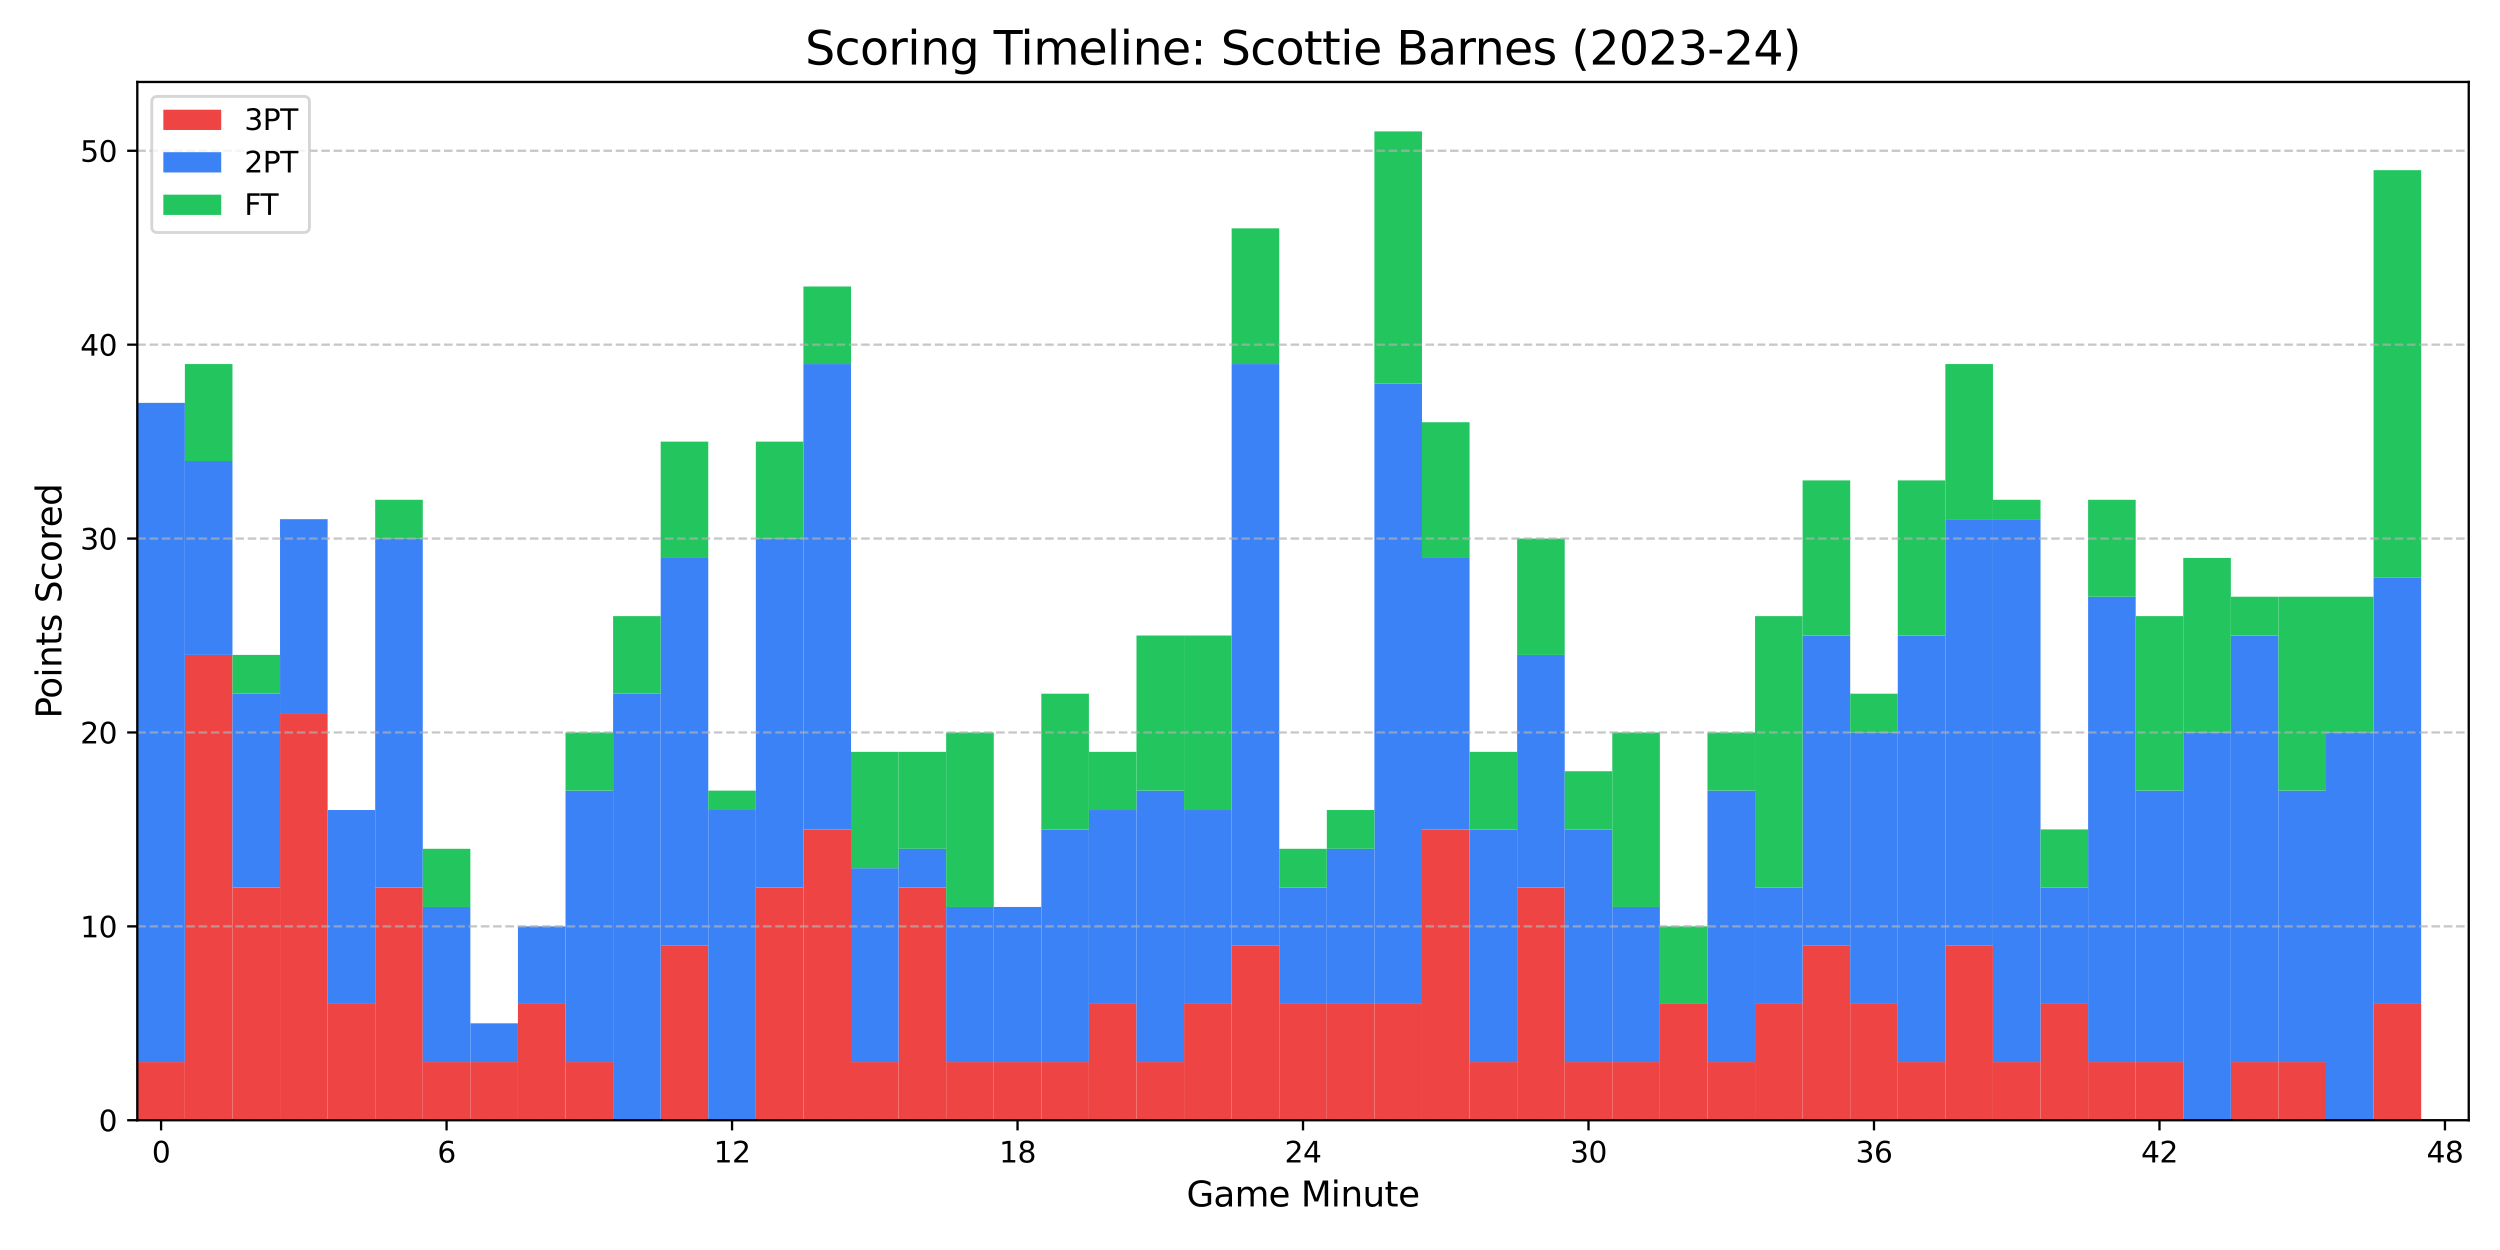 <?xml version="1.0" encoding="utf-8" standalone="no"?>
<!DOCTYPE svg PUBLIC "-//W3C//DTD SVG 1.1//EN"
  "http://www.w3.org/Graphics/SVG/1.1/DTD/svg11.dtd">
<svg xmlns:xlink="http://www.w3.org/1999/xlink" width="864pt" height="432pt" viewBox="0 0 864 432" xmlns="http://www.w3.org/2000/svg" version="1.1">
 <defs>
  <style type="text/css">*{stroke-linejoin: round; stroke-linecap: butt}</style>
 </defs>
 <g id="figure_1">
  <g id="patch_1">
   <path d="M 0 432 
L 864 432 
L 864 0 
L 0 0 
z
" style="fill: #ffffff"/>
  </g>
  <g id="axes_1">
   <g id="patch_2">
    <path d="M 47.45 387.16 
L 853.2 387.16 
L 853.2 28.32 
L 47.45 28.32 
z
" style="fill: #ffffff"/>
   </g>
   <g id="patch_3">
    <path d="M 47.45 387.16 
L 63.894 387.16 
L 63.894 367.057 
L 47.45 367.057 
z
" clip-path="url(#p058172e843)" style="fill: #ef4444"/>
   </g>
   <g id="patch_4">
    <path d="M 63.894 387.16 
L 80.338 387.16 
L 80.338 226.335 
L 63.894 226.335 
z
" clip-path="url(#p058172e843)" style="fill: #ef4444"/>
   </g>
   <g id="patch_5">
    <path d="M 80.338 387.16 
L 96.782 387.16 
L 96.782 306.748 
L 80.338 306.748 
z
" clip-path="url(#p058172e843)" style="fill: #ef4444"/>
   </g>
   <g id="patch_6">
    <path d="M 96.782 387.16 
L 113.226 387.16 
L 113.226 246.438 
L 96.782 246.438 
z
" clip-path="url(#p058172e843)" style="fill: #ef4444"/>
   </g>
   <g id="patch_7">
    <path d="M 113.226 387.16 
L 129.669 387.16 
L 129.669 346.954 
L 113.226 346.954 
z
" clip-path="url(#p058172e843)" style="fill: #ef4444"/>
   </g>
   <g id="patch_8">
    <path d="M 129.669 387.16 
L 146.113 387.16 
L 146.113 306.748 
L 129.669 306.748 
z
" clip-path="url(#p058172e843)" style="fill: #ef4444"/>
   </g>
   <g id="patch_9">
    <path d="M 146.113 387.16 
L 162.557 387.16 
L 162.557 367.057 
L 146.113 367.057 
z
" clip-path="url(#p058172e843)" style="fill: #ef4444"/>
   </g>
   <g id="patch_10">
    <path d="M 162.557 387.16 
L 179.001 387.16 
L 179.001 367.057 
L 162.557 367.057 
z
" clip-path="url(#p058172e843)" style="fill: #ef4444"/>
   </g>
   <g id="patch_11">
    <path d="M 179.001 387.16 
L 195.445 387.16 
L 195.445 346.954 
L 179.001 346.954 
z
" clip-path="url(#p058172e843)" style="fill: #ef4444"/>
   </g>
   <g id="patch_12">
    <path d="M 195.445 387.16 
L 211.889 387.16 
L 211.889 367.057 
L 195.445 367.057 
z
" clip-path="url(#p058172e843)" style="fill: #ef4444"/>
   </g>
   <g id="patch_13">
    <path d="M 211.889 387.16 
L 228.333 387.16 
L 228.333 387.16 
L 211.889 387.16 
z
" clip-path="url(#p058172e843)" style="fill: #ef4444"/>
   </g>
   <g id="patch_14">
    <path d="M 228.333 387.16 
L 244.777 387.16 
L 244.777 326.851 
L 228.333 326.851 
z
" clip-path="url(#p058172e843)" style="fill: #ef4444"/>
   </g>
   <g id="patch_15">
    <path d="M 244.777 387.16 
L 261.22 387.16 
L 261.22 387.16 
L 244.777 387.16 
z
" clip-path="url(#p058172e843)" style="fill: #ef4444"/>
   </g>
   <g id="patch_16">
    <path d="M 261.22 387.16 
L 277.664 387.16 
L 277.664 306.748 
L 261.22 306.748 
z
" clip-path="url(#p058172e843)" style="fill: #ef4444"/>
   </g>
   <g id="patch_17">
    <path d="M 277.664 387.16 
L 294.108 387.16 
L 294.108 286.645 
L 277.664 286.645 
z
" clip-path="url(#p058172e843)" style="fill: #ef4444"/>
   </g>
   <g id="patch_18">
    <path d="M 294.108 387.16 
L 310.552 387.16 
L 310.552 367.057 
L 294.108 367.057 
z
" clip-path="url(#p058172e843)" style="fill: #ef4444"/>
   </g>
   <g id="patch_19">
    <path d="M 310.552 387.16 
L 326.996 387.16 
L 326.996 306.748 
L 310.552 306.748 
z
" clip-path="url(#p058172e843)" style="fill: #ef4444"/>
   </g>
   <g id="patch_20">
    <path d="M 326.996 387.16 
L 343.44 387.16 
L 343.44 367.057 
L 326.996 367.057 
z
" clip-path="url(#p058172e843)" style="fill: #ef4444"/>
   </g>
   <g id="patch_21">
    <path d="M 343.44 387.16 
L 359.884 387.16 
L 359.884 367.057 
L 343.44 367.057 
z
" clip-path="url(#p058172e843)" style="fill: #ef4444"/>
   </g>
   <g id="patch_22">
    <path d="M 359.884 387.16 
L 376.328 387.16 
L 376.328 367.057 
L 359.884 367.057 
z
" clip-path="url(#p058172e843)" style="fill: #ef4444"/>
   </g>
   <g id="patch_23">
    <path d="M 376.328 387.16 
L 392.771 387.16 
L 392.771 346.954 
L 376.328 346.954 
z
" clip-path="url(#p058172e843)" style="fill: #ef4444"/>
   </g>
   <g id="patch_24">
    <path d="M 392.771 387.16 
L 409.215 387.16 
L 409.215 367.057 
L 392.771 367.057 
z
" clip-path="url(#p058172e843)" style="fill: #ef4444"/>
   </g>
   <g id="patch_25">
    <path d="M 409.215 387.16 
L 425.659 387.16 
L 425.659 346.954 
L 409.215 346.954 
z
" clip-path="url(#p058172e843)" style="fill: #ef4444"/>
   </g>
   <g id="patch_26">
    <path d="M 425.659 387.16 
L 442.103 387.16 
L 442.103 326.851 
L 425.659 326.851 
z
" clip-path="url(#p058172e843)" style="fill: #ef4444"/>
   </g>
   <g id="patch_27">
    <path d="M 442.103 387.16 
L 458.547 387.16 
L 458.547 346.954 
L 442.103 346.954 
z
" clip-path="url(#p058172e843)" style="fill: #ef4444"/>
   </g>
   <g id="patch_28">
    <path d="M 458.547 387.16 
L 474.991 387.16 
L 474.991 346.954 
L 458.547 346.954 
z
" clip-path="url(#p058172e843)" style="fill: #ef4444"/>
   </g>
   <g id="patch_29">
    <path d="M 474.991 387.16 
L 491.435 387.16 
L 491.435 346.954 
L 474.991 346.954 
z
" clip-path="url(#p058172e843)" style="fill: #ef4444"/>
   </g>
   <g id="patch_30">
    <path d="M 491.435 387.16 
L 507.879 387.16 
L 507.879 286.645 
L 491.435 286.645 
z
" clip-path="url(#p058172e843)" style="fill: #ef4444"/>
   </g>
   <g id="patch_31">
    <path d="M 507.879 387.16 
L 524.322 387.16 
L 524.322 367.057 
L 507.879 367.057 
z
" clip-path="url(#p058172e843)" style="fill: #ef4444"/>
   </g>
   <g id="patch_32">
    <path d="M 524.322 387.16 
L 540.766 387.16 
L 540.766 306.748 
L 524.322 306.748 
z
" clip-path="url(#p058172e843)" style="fill: #ef4444"/>
   </g>
   <g id="patch_33">
    <path d="M 540.766 387.16 
L 557.21 387.16 
L 557.21 367.057 
L 540.766 367.057 
z
" clip-path="url(#p058172e843)" style="fill: #ef4444"/>
   </g>
   <g id="patch_34">
    <path d="M 557.21 387.16 
L 573.654 387.16 
L 573.654 367.057 
L 557.21 367.057 
z
" clip-path="url(#p058172e843)" style="fill: #ef4444"/>
   </g>
   <g id="patch_35">
    <path d="M 573.654 387.16 
L 590.098 387.16 
L 590.098 346.954 
L 573.654 346.954 
z
" clip-path="url(#p058172e843)" style="fill: #ef4444"/>
   </g>
   <g id="patch_36">
    <path d="M 590.098 387.16 
L 606.542 387.16 
L 606.542 367.057 
L 590.098 367.057 
z
" clip-path="url(#p058172e843)" style="fill: #ef4444"/>
   </g>
   <g id="patch_37">
    <path d="M 606.542 387.16 
L 622.986 387.16 
L 622.986 346.954 
L 606.542 346.954 
z
" clip-path="url(#p058172e843)" style="fill: #ef4444"/>
   </g>
   <g id="patch_38">
    <path d="M 622.986 387.16 
L 639.43 387.16 
L 639.43 326.851 
L 622.986 326.851 
z
" clip-path="url(#p058172e843)" style="fill: #ef4444"/>
   </g>
   <g id="patch_39">
    <path d="M 639.43 387.16 
L 655.873 387.16 
L 655.873 346.954 
L 639.43 346.954 
z
" clip-path="url(#p058172e843)" style="fill: #ef4444"/>
   </g>
   <g id="patch_40">
    <path d="M 655.873 387.16 
L 672.317 387.16 
L 672.317 367.057 
L 655.873 367.057 
z
" clip-path="url(#p058172e843)" style="fill: #ef4444"/>
   </g>
   <g id="patch_41">
    <path d="M 672.317 387.16 
L 688.761 387.16 
L 688.761 326.851 
L 672.317 326.851 
z
" clip-path="url(#p058172e843)" style="fill: #ef4444"/>
   </g>
   <g id="patch_42">
    <path d="M 688.761 387.16 
L 705.205 387.16 
L 705.205 367.057 
L 688.761 367.057 
z
" clip-path="url(#p058172e843)" style="fill: #ef4444"/>
   </g>
   <g id="patch_43">
    <path d="M 705.205 387.16 
L 721.649 387.16 
L 721.649 346.954 
L 705.205 346.954 
z
" clip-path="url(#p058172e843)" style="fill: #ef4444"/>
   </g>
   <g id="patch_44">
    <path d="M 721.649 387.16 
L 738.093 387.16 
L 738.093 367.057 
L 721.649 367.057 
z
" clip-path="url(#p058172e843)" style="fill: #ef4444"/>
   </g>
   <g id="patch_45">
    <path d="M 738.093 387.16 
L 754.537 387.16 
L 754.537 367.057 
L 738.093 367.057 
z
" clip-path="url(#p058172e843)" style="fill: #ef4444"/>
   </g>
   <g id="patch_46">
    <path d="M 754.537 387.16 
L 770.981 387.16 
L 770.981 387.16 
L 754.537 387.16 
z
" clip-path="url(#p058172e843)" style="fill: #ef4444"/>
   </g>
   <g id="patch_47">
    <path d="M 770.981 387.16 
L 787.424 387.16 
L 787.424 367.057 
L 770.981 367.057 
z
" clip-path="url(#p058172e843)" style="fill: #ef4444"/>
   </g>
   <g id="patch_48">
    <path d="M 787.424 387.16 
L 803.868 387.16 
L 803.868 367.057 
L 787.424 367.057 
z
" clip-path="url(#p058172e843)" style="fill: #ef4444"/>
   </g>
   <g id="patch_49">
    <path d="M 803.868 387.16 
L 820.312 387.16 
L 820.312 387.16 
L 803.868 387.16 
z
" clip-path="url(#p058172e843)" style="fill: #ef4444"/>
   </g>
   <g id="patch_50">
    <path d="M 820.312 387.16 
L 836.756 387.16 
L 836.756 346.954 
L 820.312 346.954 
z
" clip-path="url(#p058172e843)" style="fill: #ef4444"/>
   </g>
   <g id="patch_51">
    <path d="M 47.45 367.057 
L 63.894 367.057 
L 63.894 139.222 
L 47.45 139.222 
z
" clip-path="url(#p058172e843)" style="fill: #3b82f6"/>
   </g>
   <g id="patch_52">
    <path d="M 63.894 226.335 
L 80.338 226.335 
L 80.338 159.325 
L 63.894 159.325 
z
" clip-path="url(#p058172e843)" style="fill: #3b82f6"/>
   </g>
   <g id="patch_53">
    <path d="M 80.338 306.748 
L 96.782 306.748 
L 96.782 239.737 
L 80.338 239.737 
z
" clip-path="url(#p058172e843)" style="fill: #3b82f6"/>
   </g>
   <g id="patch_54">
    <path d="M 96.782 246.438 
L 113.226 246.438 
L 113.226 179.428 
L 96.782 179.428 
z
" clip-path="url(#p058172e843)" style="fill: #3b82f6"/>
   </g>
   <g id="patch_55">
    <path d="M 113.226 346.954 
L 129.669 346.954 
L 129.669 279.944 
L 113.226 279.944 
z
" clip-path="url(#p058172e843)" style="fill: #3b82f6"/>
   </g>
   <g id="patch_56">
    <path d="M 129.669 306.748 
L 146.113 306.748 
L 146.113 186.129 
L 129.669 186.129 
z
" clip-path="url(#p058172e843)" style="fill: #3b82f6"/>
   </g>
   <g id="patch_57">
    <path d="M 146.113 367.057 
L 162.557 367.057 
L 162.557 313.449 
L 146.113 313.449 
z
" clip-path="url(#p058172e843)" style="fill: #3b82f6"/>
   </g>
   <g id="patch_58">
    <path d="M 162.557 367.057 
L 179.001 367.057 
L 179.001 353.655 
L 162.557 353.655 
z
" clip-path="url(#p058172e843)" style="fill: #3b82f6"/>
   </g>
   <g id="patch_59">
    <path d="M 179.001 346.954 
L 195.445 346.954 
L 195.445 320.15 
L 179.001 320.15 
z
" clip-path="url(#p058172e843)" style="fill: #3b82f6"/>
   </g>
   <g id="patch_60">
    <path d="M 195.445 367.057 
L 211.889 367.057 
L 211.889 273.243 
L 195.445 273.243 
z
" clip-path="url(#p058172e843)" style="fill: #3b82f6"/>
   </g>
   <g id="patch_61">
    <path d="M 211.889 387.16 
L 228.333 387.16 
L 228.333 239.737 
L 211.889 239.737 
z
" clip-path="url(#p058172e843)" style="fill: #3b82f6"/>
   </g>
   <g id="patch_62">
    <path d="M 228.333 326.851 
L 244.777 326.851 
L 244.777 192.83 
L 228.333 192.83 
z
" clip-path="url(#p058172e843)" style="fill: #3b82f6"/>
   </g>
   <g id="patch_63">
    <path d="M 244.777 387.16 
L 261.22 387.16 
L 261.22 279.944 
L 244.777 279.944 
z
" clip-path="url(#p058172e843)" style="fill: #3b82f6"/>
   </g>
   <g id="patch_64">
    <path d="M 261.22 306.748 
L 277.664 306.748 
L 277.664 186.129 
L 261.22 186.129 
z
" clip-path="url(#p058172e843)" style="fill: #3b82f6"/>
   </g>
   <g id="patch_65">
    <path d="M 277.664 286.645 
L 294.108 286.645 
L 294.108 125.82 
L 277.664 125.82 
z
" clip-path="url(#p058172e843)" style="fill: #3b82f6"/>
   </g>
   <g id="patch_66">
    <path d="M 294.108 367.057 
L 310.552 367.057 
L 310.552 300.047 
L 294.108 300.047 
z
" clip-path="url(#p058172e843)" style="fill: #3b82f6"/>
   </g>
   <g id="patch_67">
    <path d="M 310.552 306.748 
L 326.996 306.748 
L 326.996 293.346 
L 310.552 293.346 
z
" clip-path="url(#p058172e843)" style="fill: #3b82f6"/>
   </g>
   <g id="patch_68">
    <path d="M 326.996 367.057 
L 343.44 367.057 
L 343.44 313.449 
L 326.996 313.449 
z
" clip-path="url(#p058172e843)" style="fill: #3b82f6"/>
   </g>
   <g id="patch_69">
    <path d="M 343.44 367.057 
L 359.884 367.057 
L 359.884 313.449 
L 343.44 313.449 
z
" clip-path="url(#p058172e843)" style="fill: #3b82f6"/>
   </g>
   <g id="patch_70">
    <path d="M 359.884 367.057 
L 376.328 367.057 
L 376.328 286.645 
L 359.884 286.645 
z
" clip-path="url(#p058172e843)" style="fill: #3b82f6"/>
   </g>
   <g id="patch_71">
    <path d="M 376.328 346.954 
L 392.771 346.954 
L 392.771 279.944 
L 376.328 279.944 
z
" clip-path="url(#p058172e843)" style="fill: #3b82f6"/>
   </g>
   <g id="patch_72">
    <path d="M 392.771 367.057 
L 409.215 367.057 
L 409.215 273.243 
L 392.771 273.243 
z
" clip-path="url(#p058172e843)" style="fill: #3b82f6"/>
   </g>
   <g id="patch_73">
    <path d="M 409.215 346.954 
L 425.659 346.954 
L 425.659 279.944 
L 409.215 279.944 
z
" clip-path="url(#p058172e843)" style="fill: #3b82f6"/>
   </g>
   <g id="patch_74">
    <path d="M 425.659 326.851 
L 442.103 326.851 
L 442.103 125.82 
L 425.659 125.82 
z
" clip-path="url(#p058172e843)" style="fill: #3b82f6"/>
   </g>
   <g id="patch_75">
    <path d="M 442.103 346.954 
L 458.547 346.954 
L 458.547 306.748 
L 442.103 306.748 
z
" clip-path="url(#p058172e843)" style="fill: #3b82f6"/>
   </g>
   <g id="patch_76">
    <path d="M 458.547 346.954 
L 474.991 346.954 
L 474.991 293.346 
L 458.547 293.346 
z
" clip-path="url(#p058172e843)" style="fill: #3b82f6"/>
   </g>
   <g id="patch_77">
    <path d="M 474.991 346.954 
L 491.435 346.954 
L 491.435 132.521 
L 474.991 132.521 
z
" clip-path="url(#p058172e843)" style="fill: #3b82f6"/>
   </g>
   <g id="patch_78">
    <path d="M 491.435 286.645 
L 507.879 286.645 
L 507.879 192.83 
L 491.435 192.83 
z
" clip-path="url(#p058172e843)" style="fill: #3b82f6"/>
   </g>
   <g id="patch_79">
    <path d="M 507.879 367.057 
L 524.322 367.057 
L 524.322 286.645 
L 507.879 286.645 
z
" clip-path="url(#p058172e843)" style="fill: #3b82f6"/>
   </g>
   <g id="patch_80">
    <path d="M 524.322 306.748 
L 540.766 306.748 
L 540.766 226.335 
L 524.322 226.335 
z
" clip-path="url(#p058172e843)" style="fill: #3b82f6"/>
   </g>
   <g id="patch_81">
    <path d="M 540.766 367.057 
L 557.21 367.057 
L 557.21 286.645 
L 540.766 286.645 
z
" clip-path="url(#p058172e843)" style="fill: #3b82f6"/>
   </g>
   <g id="patch_82">
    <path d="M 557.21 367.057 
L 573.654 367.057 
L 573.654 313.449 
L 557.21 313.449 
z
" clip-path="url(#p058172e843)" style="fill: #3b82f6"/>
   </g>
   <g id="patch_83">
    <path d="M 573.654 346.954 
L 590.098 346.954 
L 590.098 346.954 
L 573.654 346.954 
z
" clip-path="url(#p058172e843)" style="fill: #3b82f6"/>
   </g>
   <g id="patch_84">
    <path d="M 590.098 367.057 
L 606.542 367.057 
L 606.542 273.243 
L 590.098 273.243 
z
" clip-path="url(#p058172e843)" style="fill: #3b82f6"/>
   </g>
   <g id="patch_85">
    <path d="M 606.542 346.954 
L 622.986 346.954 
L 622.986 306.748 
L 606.542 306.748 
z
" clip-path="url(#p058172e843)" style="fill: #3b82f6"/>
   </g>
   <g id="patch_86">
    <path d="M 622.986 326.851 
L 639.43 326.851 
L 639.43 219.634 
L 622.986 219.634 
z
" clip-path="url(#p058172e843)" style="fill: #3b82f6"/>
   </g>
   <g id="patch_87">
    <path d="M 639.43 346.954 
L 655.873 346.954 
L 655.873 253.139 
L 639.43 253.139 
z
" clip-path="url(#p058172e843)" style="fill: #3b82f6"/>
   </g>
   <g id="patch_88">
    <path d="M 655.873 367.057 
L 672.317 367.057 
L 672.317 219.634 
L 655.873 219.634 
z
" clip-path="url(#p058172e843)" style="fill: #3b82f6"/>
   </g>
   <g id="patch_89">
    <path d="M 672.317 326.851 
L 688.761 326.851 
L 688.761 179.428 
L 672.317 179.428 
z
" clip-path="url(#p058172e843)" style="fill: #3b82f6"/>
   </g>
   <g id="patch_90">
    <path d="M 688.761 367.057 
L 705.205 367.057 
L 705.205 179.428 
L 688.761 179.428 
z
" clip-path="url(#p058172e843)" style="fill: #3b82f6"/>
   </g>
   <g id="patch_91">
    <path d="M 705.205 346.954 
L 721.649 346.954 
L 721.649 306.748 
L 705.205 306.748 
z
" clip-path="url(#p058172e843)" style="fill: #3b82f6"/>
   </g>
   <g id="patch_92">
    <path d="M 721.649 367.057 
L 738.093 367.057 
L 738.093 206.232 
L 721.649 206.232 
z
" clip-path="url(#p058172e843)" style="fill: #3b82f6"/>
   </g>
   <g id="patch_93">
    <path d="M 738.093 367.057 
L 754.537 367.057 
L 754.537 273.243 
L 738.093 273.243 
z
" clip-path="url(#p058172e843)" style="fill: #3b82f6"/>
   </g>
   <g id="patch_94">
    <path d="M 754.537 387.16 
L 770.981 387.16 
L 770.981 253.139 
L 754.537 253.139 
z
" clip-path="url(#p058172e843)" style="fill: #3b82f6"/>
   </g>
   <g id="patch_95">
    <path d="M 770.981 367.057 
L 787.424 367.057 
L 787.424 219.634 
L 770.981 219.634 
z
" clip-path="url(#p058172e843)" style="fill: #3b82f6"/>
   </g>
   <g id="patch_96">
    <path d="M 787.424 367.057 
L 803.868 367.057 
L 803.868 273.243 
L 787.424 273.243 
z
" clip-path="url(#p058172e843)" style="fill: #3b82f6"/>
   </g>
   <g id="patch_97">
    <path d="M 803.868 387.16 
L 820.312 387.16 
L 820.312 253.139 
L 803.868 253.139 
z
" clip-path="url(#p058172e843)" style="fill: #3b82f6"/>
   </g>
   <g id="patch_98">
    <path d="M 820.312 346.954 
L 836.756 346.954 
L 836.756 199.531 
L 820.312 199.531 
z
" clip-path="url(#p058172e843)" style="fill: #3b82f6"/>
   </g>
   <g id="patch_99">
    <path d="M 47.45 139.222 
L 63.894 139.222 
L 63.894 139.222 
L 47.45 139.222 
z
" clip-path="url(#p058172e843)" style="fill: #22c55e"/>
   </g>
   <g id="patch_100">
    <path d="M 63.894 159.325 
L 80.338 159.325 
L 80.338 125.82 
L 63.894 125.82 
z
" clip-path="url(#p058172e843)" style="fill: #22c55e"/>
   </g>
   <g id="patch_101">
    <path d="M 80.338 239.737 
L 96.782 239.737 
L 96.782 226.335 
L 80.338 226.335 
z
" clip-path="url(#p058172e843)" style="fill: #22c55e"/>
   </g>
   <g id="patch_102">
    <path d="M 96.782 179.428 
L 113.226 179.428 
L 113.226 179.428 
L 96.782 179.428 
z
" clip-path="url(#p058172e843)" style="fill: #22c55e"/>
   </g>
   <g id="patch_103">
    <path d="M 113.226 279.944 
L 129.669 279.944 
L 129.669 279.944 
L 113.226 279.944 
z
" clip-path="url(#p058172e843)" style="fill: #22c55e"/>
   </g>
   <g id="patch_104">
    <path d="M 129.669 186.129 
L 146.113 186.129 
L 146.113 172.727 
L 129.669 172.727 
z
" clip-path="url(#p058172e843)" style="fill: #22c55e"/>
   </g>
   <g id="patch_105">
    <path d="M 146.113 313.449 
L 162.557 313.449 
L 162.557 293.346 
L 146.113 293.346 
z
" clip-path="url(#p058172e843)" style="fill: #22c55e"/>
   </g>
   <g id="patch_106">
    <path d="M 162.557 353.655 
L 179.001 353.655 
L 179.001 353.655 
L 162.557 353.655 
z
" clip-path="url(#p058172e843)" style="fill: #22c55e"/>
   </g>
   <g id="patch_107">
    <path d="M 179.001 320.15 
L 195.445 320.15 
L 195.445 320.15 
L 179.001 320.15 
z
" clip-path="url(#p058172e843)" style="fill: #22c55e"/>
   </g>
   <g id="patch_108">
    <path d="M 195.445 273.243 
L 211.889 273.243 
L 211.889 253.139 
L 195.445 253.139 
z
" clip-path="url(#p058172e843)" style="fill: #22c55e"/>
   </g>
   <g id="patch_109">
    <path d="M 211.889 239.737 
L 228.333 239.737 
L 228.333 212.933 
L 211.889 212.933 
z
" clip-path="url(#p058172e843)" style="fill: #22c55e"/>
   </g>
   <g id="patch_110">
    <path d="M 228.333 192.83 
L 244.777 192.83 
L 244.777 152.624 
L 228.333 152.624 
z
" clip-path="url(#p058172e843)" style="fill: #22c55e"/>
   </g>
   <g id="patch_111">
    <path d="M 244.777 279.944 
L 261.22 279.944 
L 261.22 273.243 
L 244.777 273.243 
z
" clip-path="url(#p058172e843)" style="fill: #22c55e"/>
   </g>
   <g id="patch_112">
    <path d="M 261.22 186.129 
L 277.664 186.129 
L 277.664 152.624 
L 261.22 152.624 
z
" clip-path="url(#p058172e843)" style="fill: #22c55e"/>
   </g>
   <g id="patch_113">
    <path d="M 277.664 125.82 
L 294.108 125.82 
L 294.108 99.016 
L 277.664 99.016 
z
" clip-path="url(#p058172e843)" style="fill: #22c55e"/>
   </g>
   <g id="patch_114">
    <path d="M 294.108 300.047 
L 310.552 300.047 
L 310.552 259.84 
L 294.108 259.84 
z
" clip-path="url(#p058172e843)" style="fill: #22c55e"/>
   </g>
   <g id="patch_115">
    <path d="M 310.552 293.346 
L 326.996 293.346 
L 326.996 259.84 
L 310.552 259.84 
z
" clip-path="url(#p058172e843)" style="fill: #22c55e"/>
   </g>
   <g id="patch_116">
    <path d="M 326.996 313.449 
L 343.44 313.449 
L 343.44 253.139 
L 326.996 253.139 
z
" clip-path="url(#p058172e843)" style="fill: #22c55e"/>
   </g>
   <g id="patch_117">
    <path d="M 343.44 313.449 
L 359.884 313.449 
L 359.884 313.449 
L 343.44 313.449 
z
" clip-path="url(#p058172e843)" style="fill: #22c55e"/>
   </g>
   <g id="patch_118">
    <path d="M 359.884 286.645 
L 376.328 286.645 
L 376.328 239.737 
L 359.884 239.737 
z
" clip-path="url(#p058172e843)" style="fill: #22c55e"/>
   </g>
   <g id="patch_119">
    <path d="M 376.328 279.944 
L 392.771 279.944 
L 392.771 259.84 
L 376.328 259.84 
z
" clip-path="url(#p058172e843)" style="fill: #22c55e"/>
   </g>
   <g id="patch_120">
    <path d="M 392.771 273.243 
L 409.215 273.243 
L 409.215 219.634 
L 392.771 219.634 
z
" clip-path="url(#p058172e843)" style="fill: #22c55e"/>
   </g>
   <g id="patch_121">
    <path d="M 409.215 279.944 
L 425.659 279.944 
L 425.659 219.634 
L 409.215 219.634 
z
" clip-path="url(#p058172e843)" style="fill: #22c55e"/>
   </g>
   <g id="patch_122">
    <path d="M 425.659 125.82 
L 442.103 125.82 
L 442.103 78.913 
L 425.659 78.913 
z
" clip-path="url(#p058172e843)" style="fill: #22c55e"/>
   </g>
   <g id="patch_123">
    <path d="M 442.103 306.748 
L 458.547 306.748 
L 458.547 293.346 
L 442.103 293.346 
z
" clip-path="url(#p058172e843)" style="fill: #22c55e"/>
   </g>
   <g id="patch_124">
    <path d="M 458.547 293.346 
L 474.991 293.346 
L 474.991 279.944 
L 458.547 279.944 
z
" clip-path="url(#p058172e843)" style="fill: #22c55e"/>
   </g>
   <g id="patch_125">
    <path d="M 474.991 132.521 
L 491.435 132.521 
L 491.435 45.408 
L 474.991 45.408 
z
" clip-path="url(#p058172e843)" style="fill: #22c55e"/>
   </g>
   <g id="patch_126">
    <path d="M 491.435 192.83 
L 507.879 192.83 
L 507.879 145.923 
L 491.435 145.923 
z
" clip-path="url(#p058172e843)" style="fill: #22c55e"/>
   </g>
   <g id="patch_127">
    <path d="M 507.879 286.645 
L 524.322 286.645 
L 524.322 259.84 
L 507.879 259.84 
z
" clip-path="url(#p058172e843)" style="fill: #22c55e"/>
   </g>
   <g id="patch_128">
    <path d="M 524.322 226.335 
L 540.766 226.335 
L 540.766 186.129 
L 524.322 186.129 
z
" clip-path="url(#p058172e843)" style="fill: #22c55e"/>
   </g>
   <g id="patch_129">
    <path d="M 540.766 286.645 
L 557.21 286.645 
L 557.21 266.542 
L 540.766 266.542 
z
" clip-path="url(#p058172e843)" style="fill: #22c55e"/>
   </g>
   <g id="patch_130">
    <path d="M 557.21 313.449 
L 573.654 313.449 
L 573.654 253.139 
L 557.21 253.139 
z
" clip-path="url(#p058172e843)" style="fill: #22c55e"/>
   </g>
   <g id="patch_131">
    <path d="M 573.654 346.954 
L 590.098 346.954 
L 590.098 320.15 
L 573.654 320.15 
z
" clip-path="url(#p058172e843)" style="fill: #22c55e"/>
   </g>
   <g id="patch_132">
    <path d="M 590.098 273.243 
L 606.542 273.243 
L 606.542 253.139 
L 590.098 253.139 
z
" clip-path="url(#p058172e843)" style="fill: #22c55e"/>
   </g>
   <g id="patch_133">
    <path d="M 606.542 306.748 
L 622.986 306.748 
L 622.986 212.933 
L 606.542 212.933 
z
" clip-path="url(#p058172e843)" style="fill: #22c55e"/>
   </g>
   <g id="patch_134">
    <path d="M 622.986 219.634 
L 639.43 219.634 
L 639.43 166.026 
L 622.986 166.026 
z
" clip-path="url(#p058172e843)" style="fill: #22c55e"/>
   </g>
   <g id="patch_135">
    <path d="M 639.43 253.139 
L 655.873 253.139 
L 655.873 239.737 
L 639.43 239.737 
z
" clip-path="url(#p058172e843)" style="fill: #22c55e"/>
   </g>
   <g id="patch_136">
    <path d="M 655.873 219.634 
L 672.317 219.634 
L 672.317 166.026 
L 655.873 166.026 
z
" clip-path="url(#p058172e843)" style="fill: #22c55e"/>
   </g>
   <g id="patch_137">
    <path d="M 672.317 179.428 
L 688.761 179.428 
L 688.761 125.82 
L 672.317 125.82 
z
" clip-path="url(#p058172e843)" style="fill: #22c55e"/>
   </g>
   <g id="patch_138">
    <path d="M 688.761 179.428 
L 705.205 179.428 
L 705.205 172.727 
L 688.761 172.727 
z
" clip-path="url(#p058172e843)" style="fill: #22c55e"/>
   </g>
   <g id="patch_139">
    <path d="M 705.205 306.748 
L 721.649 306.748 
L 721.649 286.645 
L 705.205 286.645 
z
" clip-path="url(#p058172e843)" style="fill: #22c55e"/>
   </g>
   <g id="patch_140">
    <path d="M 721.649 206.232 
L 738.093 206.232 
L 738.093 172.727 
L 721.649 172.727 
z
" clip-path="url(#p058172e843)" style="fill: #22c55e"/>
   </g>
   <g id="patch_141">
    <path d="M 738.093 273.243 
L 754.537 273.243 
L 754.537 212.933 
L 738.093 212.933 
z
" clip-path="url(#p058172e843)" style="fill: #22c55e"/>
   </g>
   <g id="patch_142">
    <path d="M 754.537 253.139 
L 770.981 253.139 
L 770.981 192.83 
L 754.537 192.83 
z
" clip-path="url(#p058172e843)" style="fill: #22c55e"/>
   </g>
   <g id="patch_143">
    <path d="M 770.981 219.634 
L 787.424 219.634 
L 787.424 206.232 
L 770.981 206.232 
z
" clip-path="url(#p058172e843)" style="fill: #22c55e"/>
   </g>
   <g id="patch_144">
    <path d="M 787.424 273.243 
L 803.868 273.243 
L 803.868 206.232 
L 787.424 206.232 
z
" clip-path="url(#p058172e843)" style="fill: #22c55e"/>
   </g>
   <g id="patch_145">
    <path d="M 803.868 253.139 
L 820.312 253.139 
L 820.312 206.232 
L 803.868 206.232 
z
" clip-path="url(#p058172e843)" style="fill: #22c55e"/>
   </g>
   <g id="patch_146">
    <path d="M 820.312 199.531 
L 836.756 199.531 
L 836.756 58.81 
L 820.312 58.81 
z
" clip-path="url(#p058172e843)" style="fill: #22c55e"/>
   </g>
   <g id="matplotlib.axis_1">
    <g id="xtick_1">
     <g id="line2d_1">
      <defs>
       <path id="m695c032e18" d="M 0 0 
L 0 3.5 
" style="stroke: #000000; stroke-width: 0.8"/>
      </defs>
      <g>
       <use xlink:href="#m695c032e18" x="55.672" y="387.16" style="stroke: #000000; stroke-width: 0.8"/>
      </g>
     </g>
     <g id="text_1">
      <!-- 0 -->
      <g transform="translate(52.491 401.758) scale(0.1 -0.1)">
       <defs>
        <path id="DejaVuSans-30" d="M 2034 4250 
Q 1547 4250 1301 3770 
Q 1056 3291 1056 2328 
Q 1056 1369 1301 889 
Q 1547 409 2034 409 
Q 2525 409 2770 889 
Q 3016 1369 3016 2328 
Q 3016 3291 2770 3770 
Q 2525 4250 2034 4250 
z
M 2034 4750 
Q 2819 4750 3233 4129 
Q 3647 3509 3647 2328 
Q 3647 1150 3233 529 
Q 2819 -91 2034 -91 
Q 1250 -91 836 529 
Q 422 1150 422 2328 
Q 422 3509 836 4129 
Q 1250 4750 2034 4750 
z
" transform="scale(0.016)"/>
       </defs>
       <use xlink:href="#DejaVuSans-30"/>
      </g>
     </g>
    </g>
    <g id="xtick_2">
     <g id="line2d_2">
      <g>
       <use xlink:href="#m695c032e18" x="154.335" y="387.16" style="stroke: #000000; stroke-width: 0.8"/>
      </g>
     </g>
     <g id="text_2">
      <!-- 6 -->
      <g transform="translate(151.154 401.758) scale(0.1 -0.1)">
       <defs>
        <path id="DejaVuSans-36" d="M 2113 2584 
Q 1688 2584 1439 2293 
Q 1191 2003 1191 1497 
Q 1191 994 1439 701 
Q 1688 409 2113 409 
Q 2538 409 2786 701 
Q 3034 994 3034 1497 
Q 3034 2003 2786 2293 
Q 2538 2584 2113 2584 
z
M 3366 4563 
L 3366 3988 
Q 3128 4100 2886 4159 
Q 2644 4219 2406 4219 
Q 1781 4219 1451 3797 
Q 1122 3375 1075 2522 
Q 1259 2794 1537 2939 
Q 1816 3084 2150 3084 
Q 2853 3084 3261 2657 
Q 3669 2231 3669 1497 
Q 3669 778 3244 343 
Q 2819 -91 2113 -91 
Q 1303 -91 875 529 
Q 447 1150 447 2328 
Q 447 3434 972 4092 
Q 1497 4750 2381 4750 
Q 2619 4750 2861 4703 
Q 3103 4656 3366 4563 
z
" transform="scale(0.016)"/>
       </defs>
       <use xlink:href="#DejaVuSans-36"/>
      </g>
     </g>
    </g>
    <g id="xtick_3">
     <g id="line2d_3">
      <g>
       <use xlink:href="#m695c032e18" x="252.998" y="387.16" style="stroke: #000000; stroke-width: 0.8"/>
      </g>
     </g>
     <g id="text_3">
      <!-- 12 -->
      <g transform="translate(246.636 401.758) scale(0.1 -0.1)">
       <defs>
        <path id="DejaVuSans-31" d="M 794 531 
L 1825 531 
L 1825 4091 
L 703 3866 
L 703 4441 
L 1819 4666 
L 2450 4666 
L 2450 531 
L 3481 531 
L 3481 0 
L 794 0 
L 794 531 
z
" transform="scale(0.016)"/>
        <path id="DejaVuSans-32" d="M 1228 531 
L 3431 531 
L 3431 0 
L 469 0 
L 469 531 
Q 828 903 1448 1529 
Q 2069 2156 2228 2338 
Q 2531 2678 2651 2914 
Q 2772 3150 2772 3378 
Q 2772 3750 2511 3984 
Q 2250 4219 1831 4219 
Q 1534 4219 1204 4116 
Q 875 4013 500 3803 
L 500 4441 
Q 881 4594 1212 4672 
Q 1544 4750 1819 4750 
Q 2544 4750 2975 4387 
Q 3406 4025 3406 3419 
Q 3406 3131 3298 2873 
Q 3191 2616 2906 2266 
Q 2828 2175 2409 1742 
Q 1991 1309 1228 531 
z
" transform="scale(0.016)"/>
       </defs>
       <use xlink:href="#DejaVuSans-31"/>
       <use xlink:href="#DejaVuSans-32" transform="translate(63.623 0)"/>
      </g>
     </g>
    </g>
    <g id="xtick_4">
     <g id="line2d_4">
      <g>
       <use xlink:href="#m695c032e18" x="351.662" y="387.16" style="stroke: #000000; stroke-width: 0.8"/>
      </g>
     </g>
     <g id="text_4">
      <!-- 18 -->
      <g transform="translate(345.299 401.758) scale(0.1 -0.1)">
       <defs>
        <path id="DejaVuSans-38" d="M 2034 2216 
Q 1584 2216 1326 1975 
Q 1069 1734 1069 1313 
Q 1069 891 1326 650 
Q 1584 409 2034 409 
Q 2484 409 2743 651 
Q 3003 894 3003 1313 
Q 3003 1734 2745 1975 
Q 2488 2216 2034 2216 
z
M 1403 2484 
Q 997 2584 770 2862 
Q 544 3141 544 3541 
Q 544 4100 942 4425 
Q 1341 4750 2034 4750 
Q 2731 4750 3128 4425 
Q 3525 4100 3525 3541 
Q 3525 3141 3298 2862 
Q 3072 2584 2669 2484 
Q 3125 2378 3379 2068 
Q 3634 1759 3634 1313 
Q 3634 634 3220 271 
Q 2806 -91 2034 -91 
Q 1263 -91 848 271 
Q 434 634 434 1313 
Q 434 1759 690 2068 
Q 947 2378 1403 2484 
z
M 1172 3481 
Q 1172 3119 1398 2916 
Q 1625 2713 2034 2713 
Q 2441 2713 2670 2916 
Q 2900 3119 2900 3481 
Q 2900 3844 2670 4047 
Q 2441 4250 2034 4250 
Q 1625 4250 1398 4047 
Q 1172 3844 1172 3481 
z
" transform="scale(0.016)"/>
       </defs>
       <use xlink:href="#DejaVuSans-31"/>
       <use xlink:href="#DejaVuSans-38" transform="translate(63.623 0)"/>
      </g>
     </g>
    </g>
    <g id="xtick_5">
     <g id="line2d_5">
      <g>
       <use xlink:href="#m695c032e18" x="450.325" y="387.16" style="stroke: #000000; stroke-width: 0.8"/>
      </g>
     </g>
     <g id="text_5">
      <!-- 24 -->
      <g transform="translate(443.962 401.758) scale(0.1 -0.1)">
       <defs>
        <path id="DejaVuSans-34" d="M 2419 4116 
L 825 1625 
L 2419 1625 
L 2419 4116 
z
M 2253 4666 
L 3047 4666 
L 3047 1625 
L 3713 1625 
L 3713 1100 
L 3047 1100 
L 3047 0 
L 2419 0 
L 2419 1100 
L 313 1100 
L 313 1709 
L 2253 4666 
z
" transform="scale(0.016)"/>
       </defs>
       <use xlink:href="#DejaVuSans-32"/>
       <use xlink:href="#DejaVuSans-34" transform="translate(63.623 0)"/>
      </g>
     </g>
    </g>
    <g id="xtick_6">
     <g id="line2d_6">
      <g>
       <use xlink:href="#m695c032e18" x="548.988" y="387.16" style="stroke: #000000; stroke-width: 0.8"/>
      </g>
     </g>
     <g id="text_6">
      <!-- 30 -->
      <g transform="translate(542.626 401.758) scale(0.1 -0.1)">
       <defs>
        <path id="DejaVuSans-33" d="M 2597 2516 
Q 3050 2419 3304 2112 
Q 3559 1806 3559 1356 
Q 3559 666 3084 287 
Q 2609 -91 1734 -91 
Q 1441 -91 1130 -33 
Q 819 25 488 141 
L 488 750 
Q 750 597 1062 519 
Q 1375 441 1716 441 
Q 2309 441 2620 675 
Q 2931 909 2931 1356 
Q 2931 1769 2642 2001 
Q 2353 2234 1838 2234 
L 1294 2234 
L 1294 2753 
L 1863 2753 
Q 2328 2753 2575 2939 
Q 2822 3125 2822 3475 
Q 2822 3834 2567 4026 
Q 2313 4219 1838 4219 
Q 1578 4219 1281 4162 
Q 984 4106 628 3988 
L 628 4550 
Q 988 4650 1302 4700 
Q 1616 4750 1894 4750 
Q 2613 4750 3031 4423 
Q 3450 4097 3450 3541 
Q 3450 3153 3228 2886 
Q 3006 2619 2597 2516 
z
" transform="scale(0.016)"/>
       </defs>
       <use xlink:href="#DejaVuSans-33"/>
       <use xlink:href="#DejaVuSans-30" transform="translate(63.623 0)"/>
      </g>
     </g>
    </g>
    <g id="xtick_7">
     <g id="line2d_7">
      <g>
       <use xlink:href="#m695c032e18" x="647.652" y="387.16" style="stroke: #000000; stroke-width: 0.8"/>
      </g>
     </g>
     <g id="text_7">
      <!-- 36 -->
      <g transform="translate(641.289 401.758) scale(0.1 -0.1)">
       <use xlink:href="#DejaVuSans-33"/>
       <use xlink:href="#DejaVuSans-36" transform="translate(63.623 0)"/>
      </g>
     </g>
    </g>
    <g id="xtick_8">
     <g id="line2d_8">
      <g>
       <use xlink:href="#m695c032e18" x="746.315" y="387.16" style="stroke: #000000; stroke-width: 0.8"/>
      </g>
     </g>
     <g id="text_8">
      <!-- 42 -->
      <g transform="translate(739.952 401.758) scale(0.1 -0.1)">
       <use xlink:href="#DejaVuSans-34"/>
       <use xlink:href="#DejaVuSans-32" transform="translate(63.623 0)"/>
      </g>
     </g>
    </g>
    <g id="xtick_9">
     <g id="line2d_9">
      <g>
       <use xlink:href="#m695c032e18" x="844.978" y="387.16" style="stroke: #000000; stroke-width: 0.8"/>
      </g>
     </g>
     <g id="text_9">
      <!-- 48 -->
      <g transform="translate(838.616 401.758) scale(0.1 -0.1)">
       <use xlink:href="#DejaVuSans-34"/>
       <use xlink:href="#DejaVuSans-38" transform="translate(63.623 0)"/>
      </g>
     </g>
    </g>
    <g id="text_10">
     <!-- Game Minute -->
     <g transform="translate(410.063 416.956) scale(0.12 -0.12)">
      <defs>
       <path id="DejaVuSans-47" d="M 3809 666 
L 3809 1919 
L 2778 1919 
L 2778 2438 
L 4434 2438 
L 4434 434 
Q 4069 175 3628 42 
Q 3188 -91 2688 -91 
Q 1594 -91 976 548 
Q 359 1188 359 2328 
Q 359 3472 976 4111 
Q 1594 4750 2688 4750 
Q 3144 4750 3555 4637 
Q 3966 4525 4313 4306 
L 4313 3634 
Q 3963 3931 3569 4081 
Q 3175 4231 2741 4231 
Q 1884 4231 1454 3753 
Q 1025 3275 1025 2328 
Q 1025 1384 1454 906 
Q 1884 428 2741 428 
Q 3075 428 3337 486 
Q 3600 544 3809 666 
z
" transform="scale(0.016)"/>
       <path id="DejaVuSans-61" d="M 2194 1759 
Q 1497 1759 1228 1600 
Q 959 1441 959 1056 
Q 959 750 1161 570 
Q 1363 391 1709 391 
Q 2188 391 2477 730 
Q 2766 1069 2766 1631 
L 2766 1759 
L 2194 1759 
z
M 3341 1997 
L 3341 0 
L 2766 0 
L 2766 531 
Q 2569 213 2275 61 
Q 1981 -91 1556 -91 
Q 1019 -91 701 211 
Q 384 513 384 1019 
Q 384 1609 779 1909 
Q 1175 2209 1959 2209 
L 2766 2209 
L 2766 2266 
Q 2766 2663 2505 2880 
Q 2244 3097 1772 3097 
Q 1472 3097 1187 3025 
Q 903 2953 641 2809 
L 641 3341 
Q 956 3463 1253 3523 
Q 1550 3584 1831 3584 
Q 2591 3584 2966 3190 
Q 3341 2797 3341 1997 
z
" transform="scale(0.016)"/>
       <path id="DejaVuSans-6d" d="M 3328 2828 
Q 3544 3216 3844 3400 
Q 4144 3584 4550 3584 
Q 5097 3584 5394 3201 
Q 5691 2819 5691 2113 
L 5691 0 
L 5113 0 
L 5113 2094 
Q 5113 2597 4934 2840 
Q 4756 3084 4391 3084 
Q 3944 3084 3684 2787 
Q 3425 2491 3425 1978 
L 3425 0 
L 2847 0 
L 2847 2094 
Q 2847 2600 2669 2842 
Q 2491 3084 2119 3084 
Q 1678 3084 1418 2786 
Q 1159 2488 1159 1978 
L 1159 0 
L 581 0 
L 581 3500 
L 1159 3500 
L 1159 2956 
Q 1356 3278 1631 3431 
Q 1906 3584 2284 3584 
Q 2666 3584 2933 3390 
Q 3200 3197 3328 2828 
z
" transform="scale(0.016)"/>
       <path id="DejaVuSans-65" d="M 3597 1894 
L 3597 1613 
L 953 1613 
Q 991 1019 1311 708 
Q 1631 397 2203 397 
Q 2534 397 2845 478 
Q 3156 559 3463 722 
L 3463 178 
Q 3153 47 2828 -22 
Q 2503 -91 2169 -91 
Q 1331 -91 842 396 
Q 353 884 353 1716 
Q 353 2575 817 3079 
Q 1281 3584 2069 3584 
Q 2775 3584 3186 3129 
Q 3597 2675 3597 1894 
z
M 3022 2063 
Q 3016 2534 2758 2815 
Q 2500 3097 2075 3097 
Q 1594 3097 1305 2825 
Q 1016 2553 972 2059 
L 3022 2063 
z
" transform="scale(0.016)"/>
       <path id="DejaVuSans-20" transform="scale(0.016)"/>
       <path id="DejaVuSans-4d" d="M 628 4666 
L 1569 4666 
L 2759 1491 
L 3956 4666 
L 4897 4666 
L 4897 0 
L 4281 0 
L 4281 4097 
L 3078 897 
L 2444 897 
L 1241 4097 
L 1241 0 
L 628 0 
L 628 4666 
z
" transform="scale(0.016)"/>
       <path id="DejaVuSans-69" d="M 603 3500 
L 1178 3500 
L 1178 0 
L 603 0 
L 603 3500 
z
M 603 4863 
L 1178 4863 
L 1178 4134 
L 603 4134 
L 603 4863 
z
" transform="scale(0.016)"/>
       <path id="DejaVuSans-6e" d="M 3513 2113 
L 3513 0 
L 2938 0 
L 2938 2094 
Q 2938 2591 2744 2837 
Q 2550 3084 2163 3084 
Q 1697 3084 1428 2787 
Q 1159 2491 1159 1978 
L 1159 0 
L 581 0 
L 581 3500 
L 1159 3500 
L 1159 2956 
Q 1366 3272 1645 3428 
Q 1925 3584 2291 3584 
Q 2894 3584 3203 3211 
Q 3513 2838 3513 2113 
z
" transform="scale(0.016)"/>
       <path id="DejaVuSans-75" d="M 544 1381 
L 544 3500 
L 1119 3500 
L 1119 1403 
Q 1119 906 1312 657 
Q 1506 409 1894 409 
Q 2359 409 2629 706 
Q 2900 1003 2900 1516 
L 2900 3500 
L 3475 3500 
L 3475 0 
L 2900 0 
L 2900 538 
Q 2691 219 2414 64 
Q 2138 -91 1772 -91 
Q 1169 -91 856 284 
Q 544 659 544 1381 
z
M 1991 3584 
L 1991 3584 
z
" transform="scale(0.016)"/>
       <path id="DejaVuSans-74" d="M 1172 4494 
L 1172 3500 
L 2356 3500 
L 2356 3053 
L 1172 3053 
L 1172 1153 
Q 1172 725 1289 603 
Q 1406 481 1766 481 
L 2356 481 
L 2356 0 
L 1766 0 
Q 1100 0 847 248 
Q 594 497 594 1153 
L 594 3053 
L 172 3053 
L 172 3500 
L 594 3500 
L 594 4494 
L 1172 4494 
z
" transform="scale(0.016)"/>
      </defs>
      <use xlink:href="#DejaVuSans-47"/>
      <use xlink:href="#DejaVuSans-61" transform="translate(77.49 0)"/>
      <use xlink:href="#DejaVuSans-6d" transform="translate(138.77 0)"/>
      <use xlink:href="#DejaVuSans-65" transform="translate(236.182 0)"/>
      <use xlink:href="#DejaVuSans-20" transform="translate(297.705 0)"/>
      <use xlink:href="#DejaVuSans-4d" transform="translate(329.492 0)"/>
      <use xlink:href="#DejaVuSans-69" transform="translate(415.771 0)"/>
      <use xlink:href="#DejaVuSans-6e" transform="translate(443.555 0)"/>
      <use xlink:href="#DejaVuSans-75" transform="translate(506.934 0)"/>
      <use xlink:href="#DejaVuSans-74" transform="translate(570.312 0)"/>
      <use xlink:href="#DejaVuSans-65" transform="translate(609.521 0)"/>
     </g>
    </g>
   </g>
   <g id="matplotlib.axis_2">
    <g id="ytick_1">
     <g id="line2d_10">
      <path d="M 47.45 387.16 
L 853.2 387.16 
" clip-path="url(#p058172e843)" style="fill: none; stroke-dasharray: 2.96,1.28; stroke-dashoffset: 0; stroke: #b0b0b0; stroke-opacity: 0.7; stroke-width: 0.8"/>
     </g>
     <g id="line2d_11">
      <defs>
       <path id="mba469038ec" d="M 0 0 
L -3.5 0 
" style="stroke: #000000; stroke-width: 0.8"/>
      </defs>
      <g>
       <use xlink:href="#mba469038ec" x="47.45" y="387.16" style="stroke: #000000; stroke-width: 0.8"/>
      </g>
     </g>
     <g id="text_11">
      <!-- 0 -->
      <g transform="translate(34.087 390.959) scale(0.1 -0.1)">
       <use xlink:href="#DejaVuSans-30"/>
      </g>
     </g>
    </g>
    <g id="ytick_2">
     <g id="line2d_12">
      <path d="M 47.45 320.15 
L 853.2 320.15 
" clip-path="url(#p058172e843)" style="fill: none; stroke-dasharray: 2.96,1.28; stroke-dashoffset: 0; stroke: #b0b0b0; stroke-opacity: 0.7; stroke-width: 0.8"/>
     </g>
     <g id="line2d_13">
      <g>
       <use xlink:href="#mba469038ec" x="47.45" y="320.15" style="stroke: #000000; stroke-width: 0.8"/>
      </g>
     </g>
     <g id="text_12">
      <!-- 10 -->
      <g transform="translate(27.725 323.949) scale(0.1 -0.1)">
       <use xlink:href="#DejaVuSans-31"/>
       <use xlink:href="#DejaVuSans-30" transform="translate(63.623 0)"/>
      </g>
     </g>
    </g>
    <g id="ytick_3">
     <g id="line2d_14">
      <path d="M 47.45 253.139 
L 853.2 253.139 
" clip-path="url(#p058172e843)" style="fill: none; stroke-dasharray: 2.96,1.28; stroke-dashoffset: 0; stroke: #b0b0b0; stroke-opacity: 0.7; stroke-width: 0.8"/>
     </g>
     <g id="line2d_15">
      <g>
       <use xlink:href="#mba469038ec" x="47.45" y="253.139" style="stroke: #000000; stroke-width: 0.8"/>
      </g>
     </g>
     <g id="text_13">
      <!-- 20 -->
      <g transform="translate(27.725 256.939) scale(0.1 -0.1)">
       <use xlink:href="#DejaVuSans-32"/>
       <use xlink:href="#DejaVuSans-30" transform="translate(63.623 0)"/>
      </g>
     </g>
    </g>
    <g id="ytick_4">
     <g id="line2d_16">
      <path d="M 47.45 186.129 
L 853.2 186.129 
" clip-path="url(#p058172e843)" style="fill: none; stroke-dasharray: 2.96,1.28; stroke-dashoffset: 0; stroke: #b0b0b0; stroke-opacity: 0.7; stroke-width: 0.8"/>
     </g>
     <g id="line2d_17">
      <g>
       <use xlink:href="#mba469038ec" x="47.45" y="186.129" style="stroke: #000000; stroke-width: 0.8"/>
      </g>
     </g>
     <g id="text_14">
      <!-- 30 -->
      <g transform="translate(27.725 189.928) scale(0.1 -0.1)">
       <use xlink:href="#DejaVuSans-33"/>
       <use xlink:href="#DejaVuSans-30" transform="translate(63.623 0)"/>
      </g>
     </g>
    </g>
    <g id="ytick_5">
     <g id="line2d_18">
      <path d="M 47.45 119.119 
L 853.2 119.119 
" clip-path="url(#p058172e843)" style="fill: none; stroke-dasharray: 2.96,1.28; stroke-dashoffset: 0; stroke: #b0b0b0; stroke-opacity: 0.7; stroke-width: 0.8"/>
     </g>
     <g id="line2d_19">
      <g>
       <use xlink:href="#mba469038ec" x="47.45" y="119.119" style="stroke: #000000; stroke-width: 0.8"/>
      </g>
     </g>
     <g id="text_15">
      <!-- 40 -->
      <g transform="translate(27.725 122.918) scale(0.1 -0.1)">
       <use xlink:href="#DejaVuSans-34"/>
       <use xlink:href="#DejaVuSans-30" transform="translate(63.623 0)"/>
      </g>
     </g>
    </g>
    <g id="ytick_6">
     <g id="line2d_20">
      <path d="M 47.45 52.109 
L 853.2 52.109 
" clip-path="url(#p058172e843)" style="fill: none; stroke-dasharray: 2.96,1.28; stroke-dashoffset: 0; stroke: #b0b0b0; stroke-opacity: 0.7; stroke-width: 0.8"/>
     </g>
     <g id="line2d_21">
      <g>
       <use xlink:href="#mba469038ec" x="47.45" y="52.109" style="stroke: #000000; stroke-width: 0.8"/>
      </g>
     </g>
     <g id="text_16">
      <!-- 50 -->
      <g transform="translate(27.725 55.908) scale(0.1 -0.1)">
       <defs>
        <path id="DejaVuSans-35" d="M 691 4666 
L 3169 4666 
L 3169 4134 
L 1269 4134 
L 1269 2991 
Q 1406 3038 1543 3061 
Q 1681 3084 1819 3084 
Q 2600 3084 3056 2656 
Q 3513 2228 3513 1497 
Q 3513 744 3044 326 
Q 2575 -91 1722 -91 
Q 1428 -91 1123 -41 
Q 819 9 494 109 
L 494 744 
Q 775 591 1075 516 
Q 1375 441 1709 441 
Q 2250 441 2565 725 
Q 2881 1009 2881 1497 
Q 2881 1984 2565 2268 
Q 2250 2553 1709 2553 
Q 1456 2553 1204 2497 
Q 953 2441 691 2322 
L 691 4666 
z
" transform="scale(0.016)"/>
       </defs>
       <use xlink:href="#DejaVuSans-35"/>
       <use xlink:href="#DejaVuSans-30" transform="translate(63.623 0)"/>
      </g>
     </g>
    </g>
    <g id="text_17">
     <!-- Points Scored -->
     <g transform="translate(21.229 248.278) rotate(-90) scale(0.12 -0.12)">
      <defs>
       <path id="DejaVuSans-50" d="M 1259 4147 
L 1259 2394 
L 2053 2394 
Q 2494 2394 2734 2622 
Q 2975 2850 2975 3272 
Q 2975 3691 2734 3919 
Q 2494 4147 2053 4147 
L 1259 4147 
z
M 628 4666 
L 2053 4666 
Q 2838 4666 3239 4311 
Q 3641 3956 3641 3272 
Q 3641 2581 3239 2228 
Q 2838 1875 2053 1875 
L 1259 1875 
L 1259 0 
L 628 0 
L 628 4666 
z
" transform="scale(0.016)"/>
       <path id="DejaVuSans-6f" d="M 1959 3097 
Q 1497 3097 1228 2736 
Q 959 2375 959 1747 
Q 959 1119 1226 758 
Q 1494 397 1959 397 
Q 2419 397 2687 759 
Q 2956 1122 2956 1747 
Q 2956 2369 2687 2733 
Q 2419 3097 1959 3097 
z
M 1959 3584 
Q 2709 3584 3137 3096 
Q 3566 2609 3566 1747 
Q 3566 888 3137 398 
Q 2709 -91 1959 -91 
Q 1206 -91 779 398 
Q 353 888 353 1747 
Q 353 2609 779 3096 
Q 1206 3584 1959 3584 
z
" transform="scale(0.016)"/>
       <path id="DejaVuSans-73" d="M 2834 3397 
L 2834 2853 
Q 2591 2978 2328 3040 
Q 2066 3103 1784 3103 
Q 1356 3103 1142 2972 
Q 928 2841 928 2578 
Q 928 2378 1081 2264 
Q 1234 2150 1697 2047 
L 1894 2003 
Q 2506 1872 2764 1633 
Q 3022 1394 3022 966 
Q 3022 478 2636 193 
Q 2250 -91 1575 -91 
Q 1294 -91 989 -36 
Q 684 19 347 128 
L 347 722 
Q 666 556 975 473 
Q 1284 391 1588 391 
Q 1994 391 2212 530 
Q 2431 669 2431 922 
Q 2431 1156 2273 1281 
Q 2116 1406 1581 1522 
L 1381 1569 
Q 847 1681 609 1914 
Q 372 2147 372 2553 
Q 372 3047 722 3315 
Q 1072 3584 1716 3584 
Q 2034 3584 2315 3537 
Q 2597 3491 2834 3397 
z
" transform="scale(0.016)"/>
       <path id="DejaVuSans-53" d="M 3425 4513 
L 3425 3897 
Q 3066 4069 2747 4153 
Q 2428 4238 2131 4238 
Q 1616 4238 1336 4038 
Q 1056 3838 1056 3469 
Q 1056 3159 1242 3001 
Q 1428 2844 1947 2747 
L 2328 2669 
Q 3034 2534 3370 2195 
Q 3706 1856 3706 1288 
Q 3706 609 3251 259 
Q 2797 -91 1919 -91 
Q 1588 -91 1214 -16 
Q 841 59 441 206 
L 441 856 
Q 825 641 1194 531 
Q 1563 422 1919 422 
Q 2459 422 2753 634 
Q 3047 847 3047 1241 
Q 3047 1584 2836 1778 
Q 2625 1972 2144 2069 
L 1759 2144 
Q 1053 2284 737 2584 
Q 422 2884 422 3419 
Q 422 4038 858 4394 
Q 1294 4750 2059 4750 
Q 2388 4750 2728 4690 
Q 3069 4631 3425 4513 
z
" transform="scale(0.016)"/>
       <path id="DejaVuSans-63" d="M 3122 3366 
L 3122 2828 
Q 2878 2963 2633 3030 
Q 2388 3097 2138 3097 
Q 1578 3097 1268 2742 
Q 959 2388 959 1747 
Q 959 1106 1268 751 
Q 1578 397 2138 397 
Q 2388 397 2633 464 
Q 2878 531 3122 666 
L 3122 134 
Q 2881 22 2623 -34 
Q 2366 -91 2075 -91 
Q 1284 -91 818 406 
Q 353 903 353 1747 
Q 353 2603 823 3093 
Q 1294 3584 2113 3584 
Q 2378 3584 2631 3529 
Q 2884 3475 3122 3366 
z
" transform="scale(0.016)"/>
       <path id="DejaVuSans-72" d="M 2631 2963 
Q 2534 3019 2420 3045 
Q 2306 3072 2169 3072 
Q 1681 3072 1420 2755 
Q 1159 2438 1159 1844 
L 1159 0 
L 581 0 
L 581 3500 
L 1159 3500 
L 1159 2956 
Q 1341 3275 1631 3429 
Q 1922 3584 2338 3584 
Q 2397 3584 2469 3576 
Q 2541 3569 2628 3553 
L 2631 2963 
z
" transform="scale(0.016)"/>
       <path id="DejaVuSans-64" d="M 2906 2969 
L 2906 4863 
L 3481 4863 
L 3481 0 
L 2906 0 
L 2906 525 
Q 2725 213 2448 61 
Q 2172 -91 1784 -91 
Q 1150 -91 751 415 
Q 353 922 353 1747 
Q 353 2572 751 3078 
Q 1150 3584 1784 3584 
Q 2172 3584 2448 3432 
Q 2725 3281 2906 2969 
z
M 947 1747 
Q 947 1113 1208 752 
Q 1469 391 1925 391 
Q 2381 391 2643 752 
Q 2906 1113 2906 1747 
Q 2906 2381 2643 2742 
Q 2381 3103 1925 3103 
Q 1469 3103 1208 2742 
Q 947 2381 947 1747 
z
" transform="scale(0.016)"/>
      </defs>
      <use xlink:href="#DejaVuSans-50"/>
      <use xlink:href="#DejaVuSans-6f" transform="translate(56.678 0)"/>
      <use xlink:href="#DejaVuSans-69" transform="translate(117.859 0)"/>
      <use xlink:href="#DejaVuSans-6e" transform="translate(145.643 0)"/>
      <use xlink:href="#DejaVuSans-74" transform="translate(209.021 0)"/>
      <use xlink:href="#DejaVuSans-73" transform="translate(248.23 0)"/>
      <use xlink:href="#DejaVuSans-20" transform="translate(300.33 0)"/>
      <use xlink:href="#DejaVuSans-53" transform="translate(332.117 0)"/>
      <use xlink:href="#DejaVuSans-63" transform="translate(395.594 0)"/>
      <use xlink:href="#DejaVuSans-6f" transform="translate(450.574 0)"/>
      <use xlink:href="#DejaVuSans-72" transform="translate(511.756 0)"/>
      <use xlink:href="#DejaVuSans-65" transform="translate(550.619 0)"/>
      <use xlink:href="#DejaVuSans-64" transform="translate(612.143 0)"/>
     </g>
    </g>
   </g>
   <g id="patch_147">
    <path d="M 47.45 387.16 
L 47.45 28.32 
" style="fill: none; stroke: #000000; stroke-width: 0.8; stroke-linejoin: miter; stroke-linecap: square"/>
   </g>
   <g id="patch_148">
    <path d="M 853.2 387.16 
L 853.2 28.32 
" style="fill: none; stroke: #000000; stroke-width: 0.8; stroke-linejoin: miter; stroke-linecap: square"/>
   </g>
   <g id="patch_149">
    <path d="M 47.45 387.16 
L 853.2 387.16 
" style="fill: none; stroke: #000000; stroke-width: 0.8; stroke-linejoin: miter; stroke-linecap: square"/>
   </g>
   <g id="patch_150">
    <path d="M 47.45 28.32 
L 853.2 28.32 
" style="fill: none; stroke: #000000; stroke-width: 0.8; stroke-linejoin: miter; stroke-linecap: square"/>
   </g>
   <g id="text_18">
    <!-- Scoring Timeline: Scottie Barnes (2023-24) -->
    <g transform="translate(278.257 22.32) scale(0.16 -0.16)">
     <defs>
      <path id="DejaVuSans-67" d="M 2906 1791 
Q 2906 2416 2648 2759 
Q 2391 3103 1925 3103 
Q 1463 3103 1205 2759 
Q 947 2416 947 1791 
Q 947 1169 1205 825 
Q 1463 481 1925 481 
Q 2391 481 2648 825 
Q 2906 1169 2906 1791 
z
M 3481 434 
Q 3481 -459 3084 -895 
Q 2688 -1331 1869 -1331 
Q 1566 -1331 1297 -1286 
Q 1028 -1241 775 -1147 
L 775 -588 
Q 1028 -725 1275 -790 
Q 1522 -856 1778 -856 
Q 2344 -856 2625 -561 
Q 2906 -266 2906 331 
L 2906 616 
Q 2728 306 2450 153 
Q 2172 0 1784 0 
Q 1141 0 747 490 
Q 353 981 353 1791 
Q 353 2603 747 3093 
Q 1141 3584 1784 3584 
Q 2172 3584 2450 3431 
Q 2728 3278 2906 2969 
L 2906 3500 
L 3481 3500 
L 3481 434 
z
" transform="scale(0.016)"/>
      <path id="DejaVuSans-54" d="M -19 4666 
L 3928 4666 
L 3928 4134 
L 2272 4134 
L 2272 0 
L 1638 0 
L 1638 4134 
L -19 4134 
L -19 4666 
z
" transform="scale(0.016)"/>
      <path id="DejaVuSans-6c" d="M 603 4863 
L 1178 4863 
L 1178 0 
L 603 0 
L 603 4863 
z
" transform="scale(0.016)"/>
      <path id="DejaVuSans-3a" d="M 750 794 
L 1409 794 
L 1409 0 
L 750 0 
L 750 794 
z
M 750 3309 
L 1409 3309 
L 1409 2516 
L 750 2516 
L 750 3309 
z
" transform="scale(0.016)"/>
      <path id="DejaVuSans-42" d="M 1259 2228 
L 1259 519 
L 2272 519 
Q 2781 519 3026 730 
Q 3272 941 3272 1375 
Q 3272 1813 3026 2020 
Q 2781 2228 2272 2228 
L 1259 2228 
z
M 1259 4147 
L 1259 2741 
L 2194 2741 
Q 2656 2741 2882 2914 
Q 3109 3088 3109 3444 
Q 3109 3797 2882 3972 
Q 2656 4147 2194 4147 
L 1259 4147 
z
M 628 4666 
L 2241 4666 
Q 2963 4666 3353 4366 
Q 3744 4066 3744 3513 
Q 3744 3084 3544 2831 
Q 3344 2578 2956 2516 
Q 3422 2416 3680 2098 
Q 3938 1781 3938 1306 
Q 3938 681 3513 340 
Q 3088 0 2303 0 
L 628 0 
L 628 4666 
z
" transform="scale(0.016)"/>
      <path id="DejaVuSans-28" d="M 1984 4856 
Q 1566 4138 1362 3434 
Q 1159 2731 1159 2009 
Q 1159 1288 1364 580 
Q 1569 -128 1984 -844 
L 1484 -844 
Q 1016 -109 783 600 
Q 550 1309 550 2009 
Q 550 2706 781 3412 
Q 1013 4119 1484 4856 
L 1984 4856 
z
" transform="scale(0.016)"/>
      <path id="DejaVuSans-2d" d="M 313 2009 
L 1997 2009 
L 1997 1497 
L 313 1497 
L 313 2009 
z
" transform="scale(0.016)"/>
      <path id="DejaVuSans-29" d="M 513 4856 
L 1013 4856 
Q 1481 4119 1714 3412 
Q 1947 2706 1947 2009 
Q 1947 1309 1714 600 
Q 1481 -109 1013 -844 
L 513 -844 
Q 928 -128 1133 580 
Q 1338 1288 1338 2009 
Q 1338 2731 1133 3434 
Q 928 4138 513 4856 
z
" transform="scale(0.016)"/>
     </defs>
     <use xlink:href="#DejaVuSans-53"/>
     <use xlink:href="#DejaVuSans-63" transform="translate(63.477 0)"/>
     <use xlink:href="#DejaVuSans-6f" transform="translate(118.457 0)"/>
     <use xlink:href="#DejaVuSans-72" transform="translate(179.639 0)"/>
     <use xlink:href="#DejaVuSans-69" transform="translate(220.752 0)"/>
     <use xlink:href="#DejaVuSans-6e" transform="translate(248.535 0)"/>
     <use xlink:href="#DejaVuSans-67" transform="translate(311.914 0)"/>
     <use xlink:href="#DejaVuSans-20" transform="translate(375.391 0)"/>
     <use xlink:href="#DejaVuSans-54" transform="translate(407.178 0)"/>
     <use xlink:href="#DejaVuSans-69" transform="translate(465.137 0)"/>
     <use xlink:href="#DejaVuSans-6d" transform="translate(492.92 0)"/>
     <use xlink:href="#DejaVuSans-65" transform="translate(590.332 0)"/>
     <use xlink:href="#DejaVuSans-6c" transform="translate(651.855 0)"/>
     <use xlink:href="#DejaVuSans-69" transform="translate(679.639 0)"/>
     <use xlink:href="#DejaVuSans-6e" transform="translate(707.422 0)"/>
     <use xlink:href="#DejaVuSans-65" transform="translate(770.801 0)"/>
     <use xlink:href="#DejaVuSans-3a" transform="translate(832.324 0)"/>
     <use xlink:href="#DejaVuSans-20" transform="translate(866.016 0)"/>
     <use xlink:href="#DejaVuSans-53" transform="translate(897.803 0)"/>
     <use xlink:href="#DejaVuSans-63" transform="translate(961.279 0)"/>
     <use xlink:href="#DejaVuSans-6f" transform="translate(1016.26 0)"/>
     <use xlink:href="#DejaVuSans-74" transform="translate(1077.441 0)"/>
     <use xlink:href="#DejaVuSans-74" transform="translate(1116.65 0)"/>
     <use xlink:href="#DejaVuSans-69" transform="translate(1155.859 0)"/>
     <use xlink:href="#DejaVuSans-65" transform="translate(1183.643 0)"/>
     <use xlink:href="#DejaVuSans-20" transform="translate(1245.166 0)"/>
     <use xlink:href="#DejaVuSans-42" transform="translate(1276.953 0)"/>
     <use xlink:href="#DejaVuSans-61" transform="translate(1345.557 0)"/>
     <use xlink:href="#DejaVuSans-72" transform="translate(1406.836 0)"/>
     <use xlink:href="#DejaVuSans-6e" transform="translate(1446.199 0)"/>
     <use xlink:href="#DejaVuSans-65" transform="translate(1509.578 0)"/>
     <use xlink:href="#DejaVuSans-73" transform="translate(1571.102 0)"/>
     <use xlink:href="#DejaVuSans-20" transform="translate(1623.201 0)"/>
     <use xlink:href="#DejaVuSans-28" transform="translate(1654.988 0)"/>
     <use xlink:href="#DejaVuSans-32" transform="translate(1694.002 0)"/>
     <use xlink:href="#DejaVuSans-30" transform="translate(1757.625 0)"/>
     <use xlink:href="#DejaVuSans-32" transform="translate(1821.248 0)"/>
     <use xlink:href="#DejaVuSans-33" transform="translate(1884.871 0)"/>
     <use xlink:href="#DejaVuSans-2d" transform="translate(1948.494 0)"/>
     <use xlink:href="#DejaVuSans-32" transform="translate(1984.578 0)"/>
     <use xlink:href="#DejaVuSans-34" transform="translate(2048.201 0)"/>
     <use xlink:href="#DejaVuSans-29" transform="translate(2111.824 0)"/>
    </g>
   </g>
   <g id="legend_1">
    <g id="patch_151">
     <path d="M 54.45 80.354 
L 104.95 80.354 
Q 106.95 80.354 106.95 78.354 
L 106.95 35.32 
Q 106.95 33.32 104.95 33.32 
L 54.45 33.32 
Q 52.45 33.32 52.45 35.32 
L 52.45 78.354 
Q 52.45 80.354 54.45 80.354 
z
" style="fill: #ffffff; opacity: 0.8; stroke: #cccccc; stroke-linejoin: miter"/>
    </g>
    <g id="patch_152">
     <path d="M 56.45 44.918 
L 76.45 44.918 
L 76.45 37.918 
L 56.45 37.918 
z
" style="fill: #ef4444"/>
    </g>
    <g id="text_19">
     <!-- 3PT -->
     <g transform="translate(84.45 44.918) scale(0.1 -0.1)">
      <use xlink:href="#DejaVuSans-33"/>
      <use xlink:href="#DejaVuSans-50" transform="translate(63.623 0)"/>
      <use xlink:href="#DejaVuSans-54" transform="translate(123.926 0)"/>
     </g>
    </g>
    <g id="patch_153">
     <path d="M 56.45 59.597 
L 76.45 59.597 
L 76.45 52.597 
L 56.45 52.597 
z
" style="fill: #3b82f6"/>
    </g>
    <g id="text_20">
     <!-- 2PT -->
     <g transform="translate(84.45 59.597) scale(0.1 -0.1)">
      <use xlink:href="#DejaVuSans-32"/>
      <use xlink:href="#DejaVuSans-50" transform="translate(63.623 0)"/>
      <use xlink:href="#DejaVuSans-54" transform="translate(123.926 0)"/>
     </g>
    </g>
    <g id="patch_154">
     <path d="M 56.45 74.275 
L 76.45 74.275 
L 76.45 67.275 
L 56.45 67.275 
z
" style="fill: #22c55e"/>
    </g>
    <g id="text_21">
     <!-- FT -->
     <g transform="translate(84.45 74.275) scale(0.1 -0.1)">
      <defs>
       <path id="DejaVuSans-46" d="M 628 4666 
L 3309 4666 
L 3309 4134 
L 1259 4134 
L 1259 2759 
L 3109 2759 
L 3109 2228 
L 1259 2228 
L 1259 0 
L 628 0 
L 628 4666 
z
" transform="scale(0.016)"/>
      </defs>
      <use xlink:href="#DejaVuSans-46"/>
      <use xlink:href="#DejaVuSans-54" transform="translate(55.77 0)"/>
     </g>
    </g>
   </g>
  </g>
 </g>
 <defs>
  <clipPath id="p058172e843">
   <rect x="47.45" y="28.32" width="805.75" height="358.84"/>
  </clipPath>
 </defs>
</svg>

